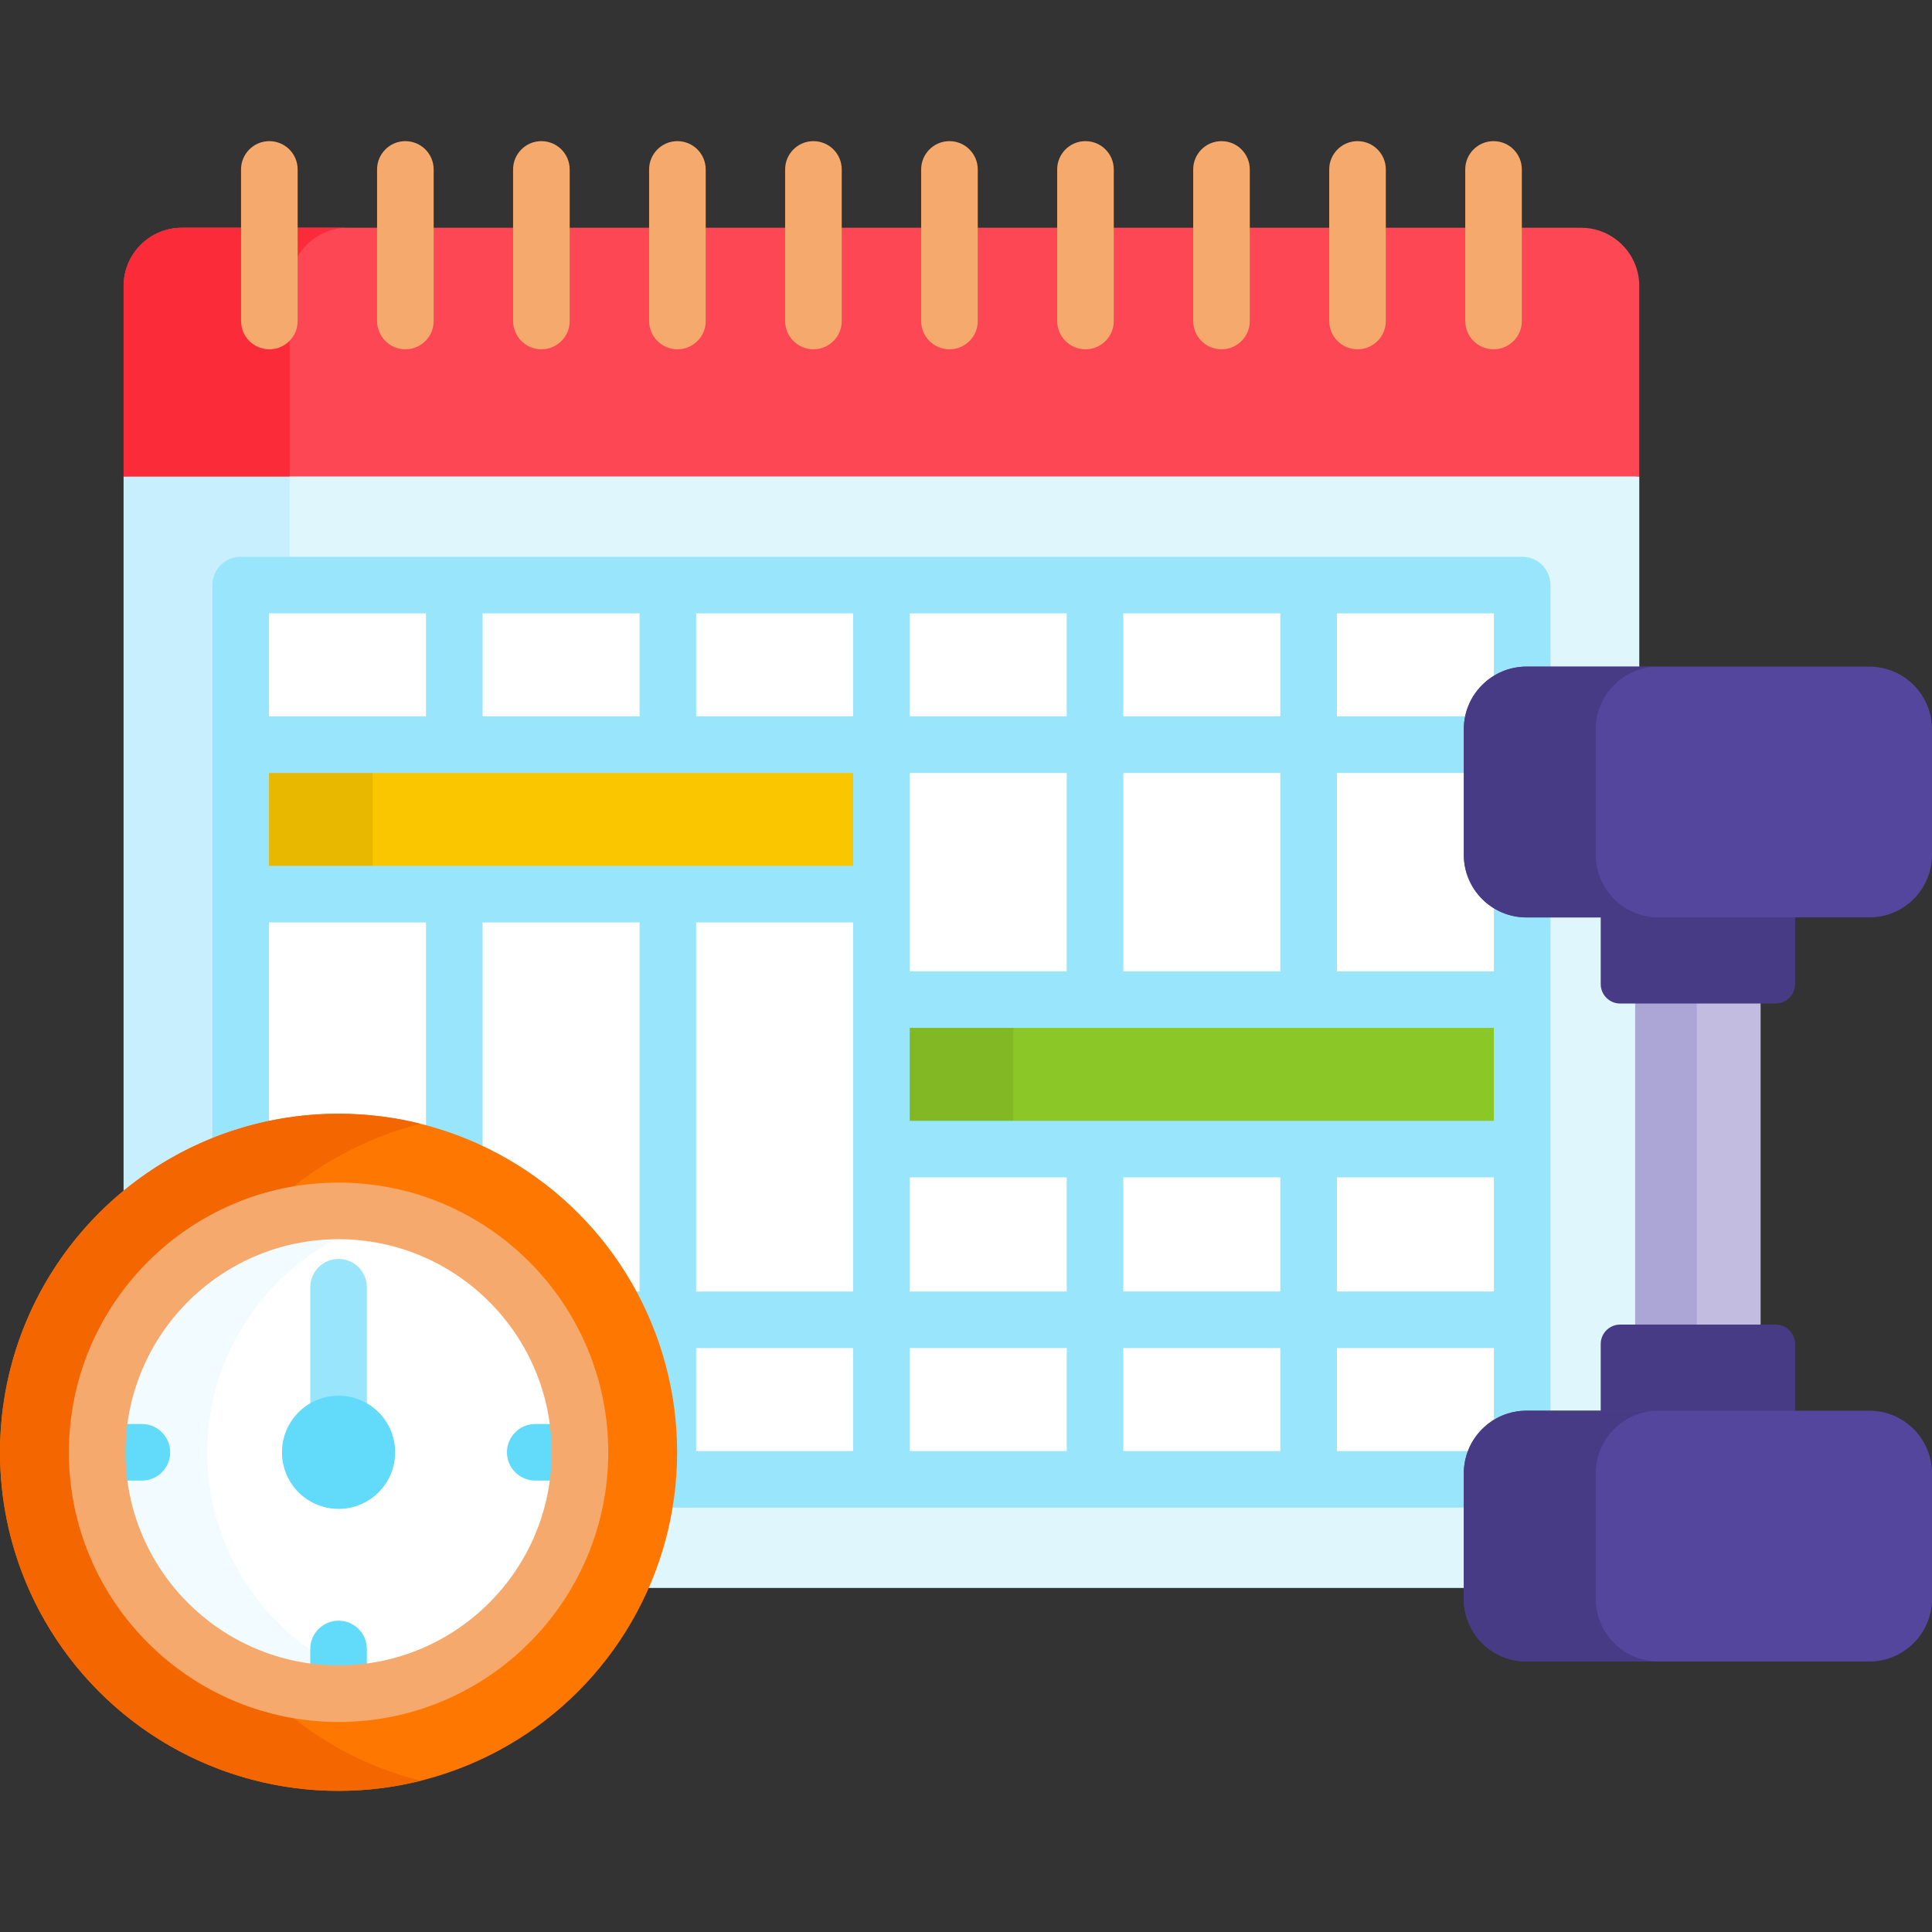 <svg id="Capa_1" enable-background="new 0 0 512 512" height="512" viewBox="0 0 512 512" width="512" xmlns="http://www.w3.org/2000/svg"><rect x="0" y="0" width="512" height="512" fill="#333333" stroke="none"/><g><path d="m388.926 420.823v-30.359c0-8.611 7.006-15.617 15.617-15.617h19.665c.553 0 1-.448 1-1v-17.668c0-2.289 1.862-4.151 4.151-4.151h3.986c.553 0 1-.448 1-1v-85.083c0-.552-.447-1-1-1h-3.986c-2.289 0-4.151-1.862-4.151-4.151v-17.668c0-.552-.447-1-1-1h-19.665c-8.611 0-15.617-7.006-15.617-15.617v-33.234c0-8.611 7.006-15.617 15.617-15.617h29.883v-51.39l-10.97-1h-376.973l-13.725 1v190.642c15.424-12.949 35.298-20.76 56.966-20.76 48.923 0 88.724 39.801 88.724 88.724 0 12.791-2.725 24.955-7.618 35.951h218.096z" fill="#dff6fd"/><g><path d="m76.749 297.1v-170.833h-43.991v190.642c12.287-10.315 27.398-17.367 43.991-19.809z" fill="#c8effe"/><path d="m388.926 392.041v-1.576c0-8.223 6.393-14.966 14.467-15.559v-132.838c-8.074-.593-14.467-7.336-14.467-15.559v-33.234c0-8.223 6.393-14.966 14.467-15.559v-22.666h-339.602v144.969c8.207-2.513 16.914-3.87 25.933-3.87 48.923 0 88.724 39.801 88.724 88.724 0 2.413-.101 4.803-.291 7.169h210.769z" fill="#fff"/><g><g><path d="m233.592 264.901h169.801v39.62h-169.801z" fill="#8bc727"/></g></g><g><g><path d="m233.592 264.901h34.949v39.62h-34.949z" fill="#81b823"/></g></g><g><g><g><path d="m63.791 197.335h169.801v39.62h-169.801z" fill="#fac600"/></g></g></g><g><g><g><path d="m63.791 197.335h34.949v39.62h-34.949z" fill="#e8b800"/></g></g></g><path d="m388.926 399.541v-9.076c0-2.097.422-4.095 1.175-5.924h-35.807v-27.286h41.6v20.217c2.479-1.656 5.453-2.625 8.65-2.625h6.35v-132.721h-6.35c-3.198 0-6.172-.969-8.65-2.625v17.9h-41.6v-52.566h34.633v-11.561c0-1.183.144-2.331.394-3.439h-35.027v-27.286h41.6v17.733c2.479-1.656 5.453-2.625 8.65-2.625h6.35v-22.608c0-4.142-3.357-7.5-7.5-7.5h-339.603c-4.143 0-7.5 3.358-7.5 7.5v147.645c4.806-1.962 9.819-3.516 15-4.614v-53.625h41.601v54.769c5.204 1.409 10.22 3.277 15 5.564v-60.333h41.6v97.8h-1.97c6.961 12.656 10.926 27.182 10.926 42.617 0 4.996-.422 9.895-1.219 14.668h211.697zm-162.834-15h-41.601v-27.286h41.601zm0-119.64v39.62 37.734h-41.601v-97.8h41.601zm113.201 119.64h-41.601v-27.286h41.601zm0-42.286h-41.601v-30.234h41.601zm56.6 0h-41.6v-30.234h41.6zm-98.201-179.706h41.601v27.286h-41.601zm0 42.286h41.601v52.566h-41.601zm-56.6-42.286h41.601v27.286h-41.601zm0 74.406v-32.12h41.601v52.566h-41.601zm0 35.446h154.801v24.62h-154.801zm0 39.62h41.601v30.234h-41.601zm0 45.234h41.601v27.286h-41.601zm-56.601-194.706h41.601v27.286h-41.601zm-56.599 0h41.6v27.286h-41.6zm-56.601 0h41.601v27.286h-41.601zm0 66.906v-24.62h154.801v24.62z" fill="#99e6fc"/><g><g><g><path d="m434.425 126.267h-401.667v-50.466c0-8.532 6.917-15.449 15.449-15.449h370.77c8.532 0 15.449 6.917 15.449 15.449v50.466z" fill="#fd4755"/></g></g></g><g><g><g><path d="m92.197 60.353h-43.99c-8.532 0-15.449 6.916-15.449 15.449v50.466h43.991v-50.467c-.001-8.532 6.916-15.448 15.448-15.448z" fill="#fb2b3a"/></g></g></g><g><g><g><g><path d="m71.38 92.57c-4.143 0-7.5-3.358-7.5-7.5v-40.166c0-4.142 3.357-7.5 7.5-7.5s7.5 3.358 7.5 7.5v40.166c0 4.142-3.358 7.5-7.5 7.5z" fill="#f6a96c"/></g></g></g><g><g><g><path d="m107.427 92.57c-4.143 0-7.5-3.358-7.5-7.5v-40.166c0-4.142 3.357-7.5 7.5-7.5s7.5 3.358 7.5 7.5v40.166c0 4.142-3.358 7.5-7.5 7.5z" fill="#f6a96c"/></g></g></g><g><g><g><path d="m143.474 92.57c-4.143 0-7.5-3.358-7.5-7.5v-40.166c0-4.142 3.357-7.5 7.5-7.5s7.5 3.358 7.5 7.5v40.166c0 4.142-3.358 7.5-7.5 7.5z" fill="#f6a96c"/></g></g></g><g><g><g><path d="m179.521 92.57c-4.143 0-7.5-3.358-7.5-7.5v-40.166c0-4.142 3.357-7.5 7.5-7.5s7.5 3.358 7.5 7.5v40.166c0 4.142-3.357 7.5-7.5 7.5z" fill="#f6a96c"/></g></g></g><g><g><g><path d="m215.568 92.57c-4.143 0-7.5-3.358-7.5-7.5v-40.166c0-4.142 3.357-7.5 7.5-7.5s7.5 3.358 7.5 7.5v40.166c0 4.142-3.357 7.5-7.5 7.5z" fill="#f6a96c"/></g></g></g><g><g><g><path d="m251.615 92.57c-4.143 0-7.5-3.358-7.5-7.5v-40.166c0-4.142 3.357-7.5 7.5-7.5s7.5 3.358 7.5 7.5v40.166c0 4.142-3.357 7.5-7.5 7.5z" fill="#f6a96c"/></g></g></g><g><g><g><path d="m287.662 92.57c-4.143 0-7.5-3.358-7.5-7.5v-40.166c0-4.142 3.357-7.5 7.5-7.5s7.5 3.358 7.5 7.5v40.166c0 4.142-3.357 7.5-7.5 7.5z" fill="#f6a96c"/></g></g></g><g><g><g><path d="m323.709 92.57c-4.143 0-7.5-3.358-7.5-7.5v-40.166c0-4.142 3.357-7.5 7.5-7.5s7.5 3.358 7.5 7.5v40.166c0 4.142-3.357 7.5-7.5 7.5z" fill="#f6a96c"/></g></g></g><g><g><g><path d="m359.757 92.57c-4.143 0-7.5-3.358-7.5-7.5v-40.166c0-4.142 3.357-7.5 7.5-7.5s7.5 3.358 7.5 7.5v40.166c0 4.142-3.358 7.5-7.5 7.5z" fill="#f6a96c"/></g></g></g><g><g><g><path d="m395.804 92.57c-4.143 0-7.5-3.358-7.5-7.5v-40.166c0-4.142 3.357-7.5 7.5-7.5s7.5 3.358 7.5 7.5v40.166c0 4.142-3.358 7.5-7.5 7.5z" fill="#f6a96c"/></g></g></g></g></g><g><g><g><g><path d="m433.346 264.915h33.234v87.143h-33.234z" fill="#c2bce0"/></g></g></g><g><g><path d="m433.346 264.915h16.328v87.143h-16.328z" fill="#aca6d6"/></g></g><g fill="#463b84"><path d="m429.359 265.945h41.208c2.845 0 5.151-2.306 5.151-5.151v-18.668h-51.509v18.668c-.001 2.845 2.305 5.151 5.15 5.151z"/><path d="m470.566 351.028h-41.208c-2.845 0-5.151 2.306-5.151 5.151v18.669h51.509v-18.669c.001-2.845-2.305-5.151-5.15-5.151z"/></g><g><g><g><path d="m387.925 226.509v-33.234c0-9.177 7.44-16.617 16.617-16.617h90.84c9.177 0 16.617 7.44 16.617 16.617v33.234c0 9.177-7.44 16.617-16.617 16.617h-90.84c-9.177 0-16.617-7.44-16.617-16.617z" fill="#54469c"/></g></g><g><g><path d="m422.889 226.509v-33.234c0-9.177 7.44-16.617 16.617-16.617h-34.964c-9.177 0-16.617 7.44-16.617 16.617v33.234c0 9.177 7.44 16.617 16.617 16.617h34.964c-9.177 0-16.617-7.44-16.617-16.617z" fill="#463b84"/></g></g><g><g><path d="m387.925 423.699v-33.234c0-9.177 7.44-16.617 16.617-16.617h90.84c9.177 0 16.617 7.44 16.617 16.617v33.234c0 9.177-7.44 16.617-16.617 16.617h-90.84c-9.177 0-16.617-7.44-16.617-16.617z" fill="#54469c"/></g></g><g><g><path d="m422.889 423.699v-33.234c0-9.177 7.44-16.617 16.617-16.617h-34.964c-9.177 0-16.617 7.44-16.617 16.617v33.234c0 9.177 7.44 16.617 16.617 16.617h34.964c-9.177 0-16.617-7.44-16.617-16.617z" fill="#463b84"/></g></g></g></g><g><g><g><circle cx="89.724" cy="384.873" fill="#fe7701" r="89.724"/></g></g><path d="m66.124 444.311c-23.623-9.413-40.37-32.499-40.37-59.438s16.747-50.026 40.37-59.439c11.819-13.347 27.541-23.159 45.392-27.614-6.978-1.741-14.277-2.671-21.793-2.671-49.552 0-89.723 40.171-89.723 89.724s40.171 89.723 89.724 89.723c7.517 0 14.816-.93 21.793-2.671-17.851-4.455-33.574-14.267-45.393-27.614z" fill="#f46700"/><g><g><circle cx="89.723" cy="384.873" fill="#fff" r="63.969"/></g></g><g><g><path d="m54.92 384.873c0-30.255 21.12-55.654 49.386-62.272-4.688-1.098-9.565-1.697-14.582-1.697-35.273 0-63.969 28.697-63.969 63.969s28.696 63.969 63.969 63.969c5.017 0 9.895-.599 14.582-1.697-28.267-6.619-49.386-32.017-49.386-62.272z" fill="#f2fbff"/></g></g><g fill="#62dbfb"><path d="m134.347 384.873c0 4.142 3.357 7.5 7.5 7.5h11.391c.289-2.462.454-4.961.454-7.5s-.165-5.038-.454-7.5h-11.391c-4.143 0-7.5 3.357-7.5 7.5z"/><path d="m37.602 377.373h-11.393c-.289 2.462-.454 4.962-.454 7.5s.165 5.038.454 7.5h11.393c4.143 0 7.5-3.358 7.5-7.5s-3.358-7.5-7.5-7.5z"/><path d="m89.724 429.495c-4.143 0-7.5 3.358-7.5 7.5v11.392c2.462.289 4.961.454 7.5.454s5.038-.165 7.5-.454v-11.392c0-4.142-3.358-7.5-7.5-7.5z"/></g><path d="m89.724 370.873c2.76 0 5.329.814 7.5 2.198v-31.937c0-4.142-3.357-7.5-7.5-7.5s-7.5 3.358-7.5 7.5v31.937c2.171-1.385 4.739-2.198 7.5-2.198z" fill="#99e6fc"/><g><g><circle cx="89.724" cy="384.873" fill="#62dbfb" r="15"/></g></g></g><g><g><path d="m89.724 456.341c-39.408 0-71.469-32.061-71.469-71.469s32.061-71.469 71.469-71.469 71.469 32.061 71.469 71.469-32.061 71.469-71.469 71.469zm0-127.938c-31.137 0-56.469 25.332-56.469 56.469s25.332 56.469 56.469 56.469 56.469-25.332 56.469-56.469-25.333-56.469-56.469-56.469z" fill="#f6a96c"/></g></g></g></svg>